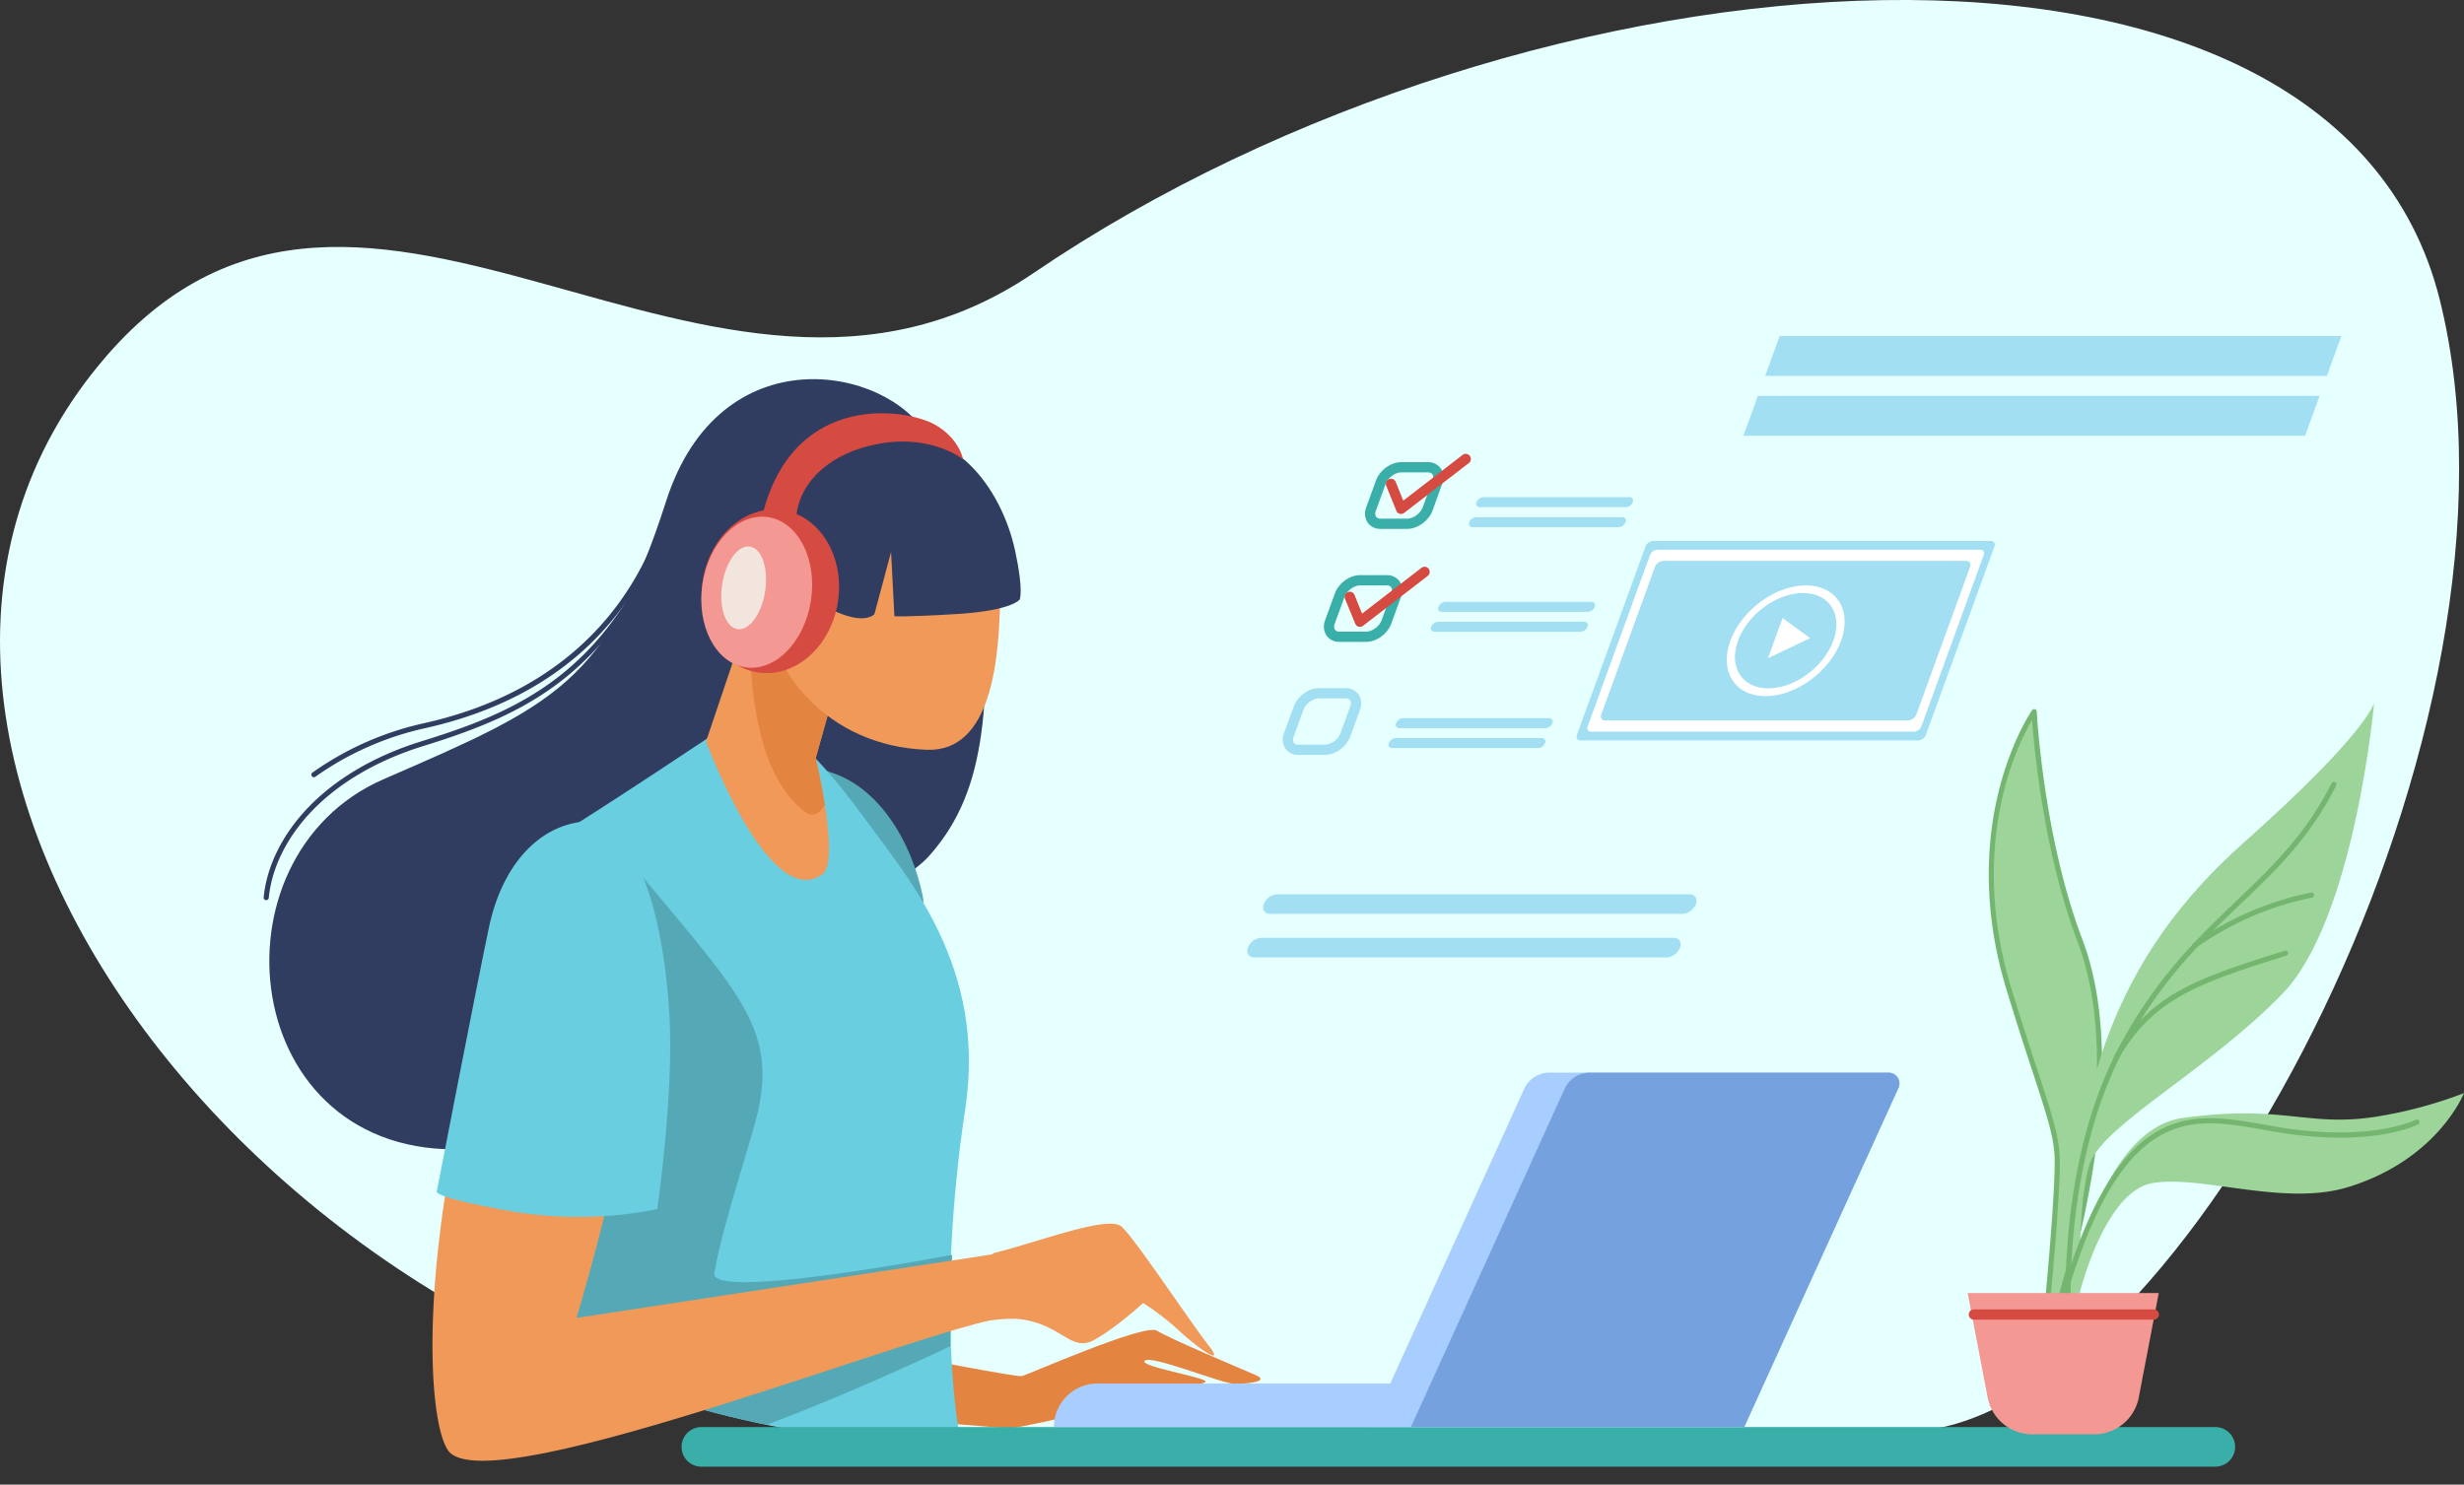<svg xmlns="http://www.w3.org/2000/svg" xmlns:xlink="http://www.w3.org/1999/xlink" viewBox="0 0 1154.19 695.56"><rect x="0" y="0" width="1154.19" height="695.56" fill="#333333" stroke="none"/><defs><style>.cls-1{fill:none}.cls-2{fill:#e6ffff}.cls-3{fill:#303c60}.cls-4{fill:#e38540}.cls-5{fill:#55a9b7}.cls-6{clip-path:url(#clip-path)}.cls-7{fill:#69cfe0}.cls-8{fill:#3aafa9}.cls-9{fill:#f09959}.cls-10{fill:#a8ceff}.cls-11{fill:#75a1de}.cls-12{fill:#d54a41}.cls-13{fill:#f39892}.cls-14{fill:#f2e5de}.cls-15{fill:#a2dff2}.cls-16{fill:#fff}.cls-17{fill:#9cd499}.cls-18{fill:#74b570}</style><clipPath id="clip-path" transform="translate(-0.96)"><path d="M423.55,675.86C129.3,658.74-106.67,347.44,49.9,166.77,171.34,26.66,333.25,230.6,484.26,127.85,716.59-30.23,1093-59,1142.81,140.31S1027.61,651,904.61,669.64,423.55,675.86,423.55,675.86Z" class="cls-1"/></clipPath></defs><title>Asset 4</title><g id="Layer_2" data-name="Layer 2"><g id="Слой_1" data-name="Слой 1"><path d="M424.51,675.86C130.26,658.74-105.71,347.44,50.86,166.77,172.3,26.66,334.21,230.6,485.22,127.85,717.55-30.23,1094-59,1143.77,140.31S1028.57,651,905.57,669.64,424.51,675.86,424.51,675.86Z" class="cls-2" transform="translate(-0.96)"/><path d="M461.69,254c3.11,74.73,2.33,115.2-24.91,146.34s-103.53,23.35-103.53,23.35-7.53,110-114.17,114.69-122-137-38.4-173.33C260.21,330.43,285.51,320.38,313,234.76c25.13-78.23,103.53-63.32,122.21-30.62S461.69,254,461.69,254Z" class="cls-3" transform="translate(-0.96)"/><path d="M426.66,635.39s50.34,9.86,52.93,9.34,57.61-24.91,63.32-21.28,38.92,17.64,46.18,20.76-4.15,4.15-9.86,4.15-38.4-13.49-42-10.9,28.54,7.79,28.54,9.86-86.15,21.8-91.34,21.8-45.15-3.63-45.15-3.63Z" class="cls-4" transform="translate(-0.96)"/><path d="M384.88,360.47c27.12,5.32,43.08,34,48.27,59.15S384.88,360.47,384.88,360.47Z" class="cls-5" transform="translate(-0.96)"/><g class="cls-6"><path d="M339.48,341.14s-52.16,35-80.18,52.16,10.12,201.61,19.46,270.11S450,669.64,450,669.64,439.11,612,453.13,519.4c10-66.35-26.73-107.94-47.75-136.74C352.34,310,339.48,341.14,339.48,341.14Z" class="cls-7" transform="translate(-0.96)"/><path d="M288.1,394.07c59.94,73.18,80.2,86.86,65.39,136.23-11.68,38.92-15.57,52.93-17.91,66.16S446.9,587.9,446.9,587.9l-.78,42.82S356.6,673.53,313,682.09s-70.84-1.55-70.84-1.55Z" class="cls-5" transform="translate(-0.96)"/></g><path d="M1038.67,687.15H329.49a9.27,9.27,0,0,1,0-18.54h709.18a9.27,9.27,0,0,1,0,18.54Z" class="cls-8" transform="translate(-0.96)"/><path d="M358.68,267.45l-27,79.92s29.58,80.18,54.49,62.27c8.51-6.11-3.11-54.49-3.11-54.49l18.16-64.87Z" class="cls-9" transform="translate(-0.96)"/><path d="M272.53,391c-37.26,4.14-40.48,54.49-57.6,138.56S203,669.08,211,679.76c19.46,25.68,238.19-63.83,265.44-63.06,18.8.54,3.11-31.13,3.11-31.13L271,617.48s29.58-97.3,29.58-147.12S286.54,389.4,272.53,391Z" class="cls-9" transform="translate(-0.96)"/><path d="M466.36,587.12c21.8-5.45,53.71-17.9,59.94-12.45s31.91,44.37,40.48,55.27-3.9,2.33-13.24-6.23a119.08,119.08,0,0,0-17.12-13.23s-11.68,10.89-22.58,17.12-14.79-6.23-33.47-9.34S415,631.49,415,631.49Z" class="cls-9" transform="translate(-0.96)"/><path d="M276.68,384.73c-22.83,1-40.48,20.24-46.7,49.82s-24.39,123.51-24.39,123.51-3.64,2.6,34.25,9.34,69-1,69-1,7.78-53.46,5.71-90.3-10.38-71.62-23.88-83.55S276.68,384.73,276.68,384.73Z" class="cls-7" transform="translate(-0.96)"/><path d="M383.07,355.15l18.16-64.87-42.55-22.83-6.5,19.25c-1.42,64.45,15.09,86,26.22,93.88,3.47,2.46,6.46.56,9-3.46C385.54,365.44,383.07,355.15,383.07,355.15Z" class="cls-4" transform="translate(-0.96)"/><path d="M469.47,275c0,34.72-4.14,77.29-34.25,76.29-46.7-1.56-76.13-37.86-76.13-72.58s24.42-62.87,54.54-62.87S469.47,240.26,469.47,275Z" class="cls-9" transform="translate(-0.96)"/><path d="M818,668.58H642.94l72-158.44a13,13,0,0,1,11.79-7.59h158.9a5.06,5.06,0,0,1,4.6,7.15Z" class="cls-10" transform="translate(-0.96)"/><path d="M817.65,668.58h-323A20.38,20.38,0,0,1,515,648.21H817.65Z" class="cls-10" transform="translate(-0.96)"/><path d="M885.65,502.55h-140a13,13,0,0,0-11.79,7.59l-72,158.44H818L890.25,509.7A5.06,5.06,0,0,0,885.65,502.55Z" class="cls-11" transform="translate(-0.96)"/><path d="M418.1,203.75c33.08-2.34,52.67,27.89,58.38,54.36,4.12,19.09,2.08,22.83,2.08,22.83s-3.64,5.19-29.59,6.75-29.06,1-29.06,1l-1.55-30.1-7.79,29.06s-4.15,5.71-20.24-2.08S367,251.88,367,251.88s-3.63-17.12,8.82-28.54S418.1,203.75,418.1,203.75Z" class="cls-3" transform="translate(-0.96)"/><path d="M393.48,281.84c-3.17,21-19.93,35.88-37.44,33.23s-29.12-21.81-25.94-42.81S350,236.38,367.54,239,396.66,260.84,393.48,281.84Z" class="cls-12" transform="translate(-0.96)"/><path d="M380.84,281.28c-2.94,19.44-16.7,33.49-30.74,31.37s-23-19.61-20.1-39,16.7-33.49,30.74-31.37S383.78,261.83,380.84,281.28Z" class="cls-13" transform="translate(-0.96)"/><path d="M359.39,276.93c-1.62,10.69-7.44,18.67-13,17.82s-8.77-10.18-7.16-20.86,7.44-18.66,13-17.82S361,266.25,359.39,276.93Z" class="cls-14" transform="translate(-0.96)"/><path d="M358.55,239.56c15.18-56.44,67.58-48.21,80.82-40.35,11.16,6.61,12.72,16,12.72,16s-14.4-11.68-38.92-7.4c-23.27,4.06-37.11,17.77-39.05,32.95C373.12,248.46,358.55,239.56,358.55,239.56Z" class="cls-12" transform="translate(-0.96)"/><path d="M125.67,421.74h-.12a1.19,1.19,0,0,1-1.08-1.3c1.37-14.28,8.5-28.95,20.09-41.31,13.1-14,31.75-25,53.93-31.86C247.9,332,291,312.54,318.1,229.2a1.2,1.2,0,0,1,1.51-.78,1.21,1.21,0,0,1,.77,1.52c-12.45,38.3-29.4,66.19-51.81,85.26-19.76,16.81-42,25.89-69.38,34.35-21.77,6.74-40.06,17.53-52.88,31.21-11.23,12-18.13,26.15-19.45,39.89A1.19,1.19,0,0,1,125.67,421.74Z" class="cls-3" transform="translate(-0.96)"/><path d="M148,364.14a1.2,1.2,0,0,1-.73-2.15,144.15,144.15,0,0,1,51.85-23.06c58.61-12.91,98-48.16,113.8-101.92a1.2,1.2,0,0,1,2.3.68c-9.78,33.21-28.19,59.42-54.7,77.9-17.07,11.9-37.55,20.54-60.88,25.68a141.5,141.5,0,0,0-50.9,22.62A1.27,1.27,0,0,1,148,364.14Z" class="cls-3" transform="translate(-0.96)"/><path d="M899.44,346.91H741.36c-1.49,0-2.25-1.21-1.71-2.69l32.07-88.1a4.24,4.24,0,0,1,3.66-2.68H933.46a1.82,1.82,0,0,1,1.71,2.68l-32.07,88.1A4.25,4.25,0,0,1,899.44,346.91Z" class="cls-15" transform="translate(-0.96)"/><path d="M897.53,342.79H746.26a1.7,1.7,0,0,1-1.59-2.51l29.2-80.22a4,4,0,0,1,3.41-2.51H928.56a1.7,1.7,0,0,1,1.59,2.51L901,340.28A4,4,0,0,1,897.53,342.79Z" class="cls-16" transform="translate(-0.96)"/><path d="M894.81,337.56h-142c-1.55,0-2.35-1.26-1.79-2.81l25.17-69.15a4.46,4.46,0,0,1,3.84-2.82H922c1.55,0,2.35,1.26,1.79,2.82l-25.17,69.15A4.47,4.47,0,0,1,894.81,337.56Z" class="cls-15" transform="translate(-0.96)"/><ellipse cx="837.41" cy="300.17" class="cls-16" rx="31.1" ry="21.65" transform="translate(1.17 606.22) rotate(-39.84)"/><path d="M859.75,300.17c-4.49,12.34-18.13,22.34-30.47,22.34s-18.7-10-14.21-22.34,18.13-22.34,30.47-22.34S864.24,287.83,859.75,300.17Z" class="cls-15" transform="translate(-0.96)"/><polygon points="847.9 298.98 838.01 303.69 828.13 308.41 831.56 298.98 835 289.55 841.45 294.26 847.9 298.98" class="cls-16"/><path d="M660.14,247.79H647.68a7.21,7.21,0,0,1-6.07-2.92,7.89,7.89,0,0,1-.64-7.3l4.53-12.46c1.76-4.81,6.94-8.58,11.82-8.58h12.45a7.21,7.21,0,0,1,6.07,2.92,7.89,7.89,0,0,1,.64,7.3L672,239.21C670.2,244,665,247.79,660.14,247.79Zm-2.82-26.46c-2.84,0-6.25,2.53-7.31,5.42l-4.53,12.46a3.23,3.23,0,0,0,.06,2.91,2.56,2.56,0,0,0,2.14.87h12.46c2.88,0,6.23-2.48,7.3-5.42L672,225.11a3.23,3.23,0,0,0-.06-2.91,2.54,2.54,0,0,0-2.14-.87Z" class="cls-8" transform="translate(-0.96)"/><path d="M640.87,300.73H628.42a7.25,7.25,0,0,1-6.08-2.93,7.91,7.91,0,0,1-.64-7.3l4.54-12.45c1.75-4.82,6.94-8.59,11.81-8.59H650.5a7.27,7.27,0,0,1,6.08,2.92,7.91,7.91,0,0,1,.63,7.31l-4.53,12.45C650.93,297,645.74,300.73,640.87,300.73Zm-2.82-26.47c-2.84,0-6.25,2.54-7.3,5.43l-4.54,12.45a3.26,3.26,0,0,0,.07,2.91,2.54,2.54,0,0,0,2.14.88h12.45c2.89,0,6.23-2.49,7.3-5.43l4.53-12.45a3.23,3.23,0,0,0-.06-2.91,2.51,2.51,0,0,0-2.14-.88Z" class="cls-8" transform="translate(-0.96)"/><path d="M621.6,353.66H609.15a7.24,7.24,0,0,1-6.07-2.92,7.9,7.9,0,0,1-.64-7.31L607,331c1.75-4.82,6.94-8.59,11.81-8.59h12.46a7.23,7.23,0,0,1,6.07,2.93,7.89,7.89,0,0,1,.64,7.3l-4.53,12.45C631.66,349.89,626.48,353.66,621.6,353.66Zm-2.82-26.47c-2.88,0-6.23,2.49-7.3,5.43L607,345.07A3.23,3.23,0,0,0,607,348a2.53,2.53,0,0,0,2.14.88H621.6c2.89,0,6.23-2.48,7.3-5.43L633.44,331a3.23,3.23,0,0,0-.06-2.91,2.57,2.57,0,0,0-2.14-.88Z" class="cls-15" transform="translate(-0.96)"/><path d="M762.61,237.61h-68.5a1.59,1.59,0,0,1-1.49-2.34,3.71,3.71,0,0,1,3.19-2.33h68.5a1.58,1.58,0,0,1,1.48,2.33A3.69,3.69,0,0,1,762.61,237.61Z" class="cls-15" transform="translate(-0.96)"/><path d="M759.21,247h-68.5a1.58,1.58,0,0,1-1.49-2.33,3.71,3.71,0,0,1,3.19-2.34h68.5a1.58,1.58,0,0,1,1.48,2.34A3.7,3.7,0,0,1,759.21,247Z" class="cls-15" transform="translate(-0.96)"/><path d="M744.76,286.65h-68.5a1.58,1.58,0,0,1-1.49-2.33A3.71,3.71,0,0,1,678,282h68.5a1.58,1.58,0,0,1,1.48,2.34A3.7,3.7,0,0,1,744.76,286.65Z" class="cls-15" transform="translate(-0.96)"/><path d="M741.36,296h-68.5a1.58,1.58,0,0,1-1.49-2.33,3.71,3.71,0,0,1,3.19-2.34h68.5a1.58,1.58,0,0,1,1.48,2.34A3.7,3.7,0,0,1,741.36,296Z" class="cls-15" transform="translate(-0.96)"/><path d="M724.93,341.14H656.42a1.58,1.58,0,0,1-1.48-2.33,3.7,3.7,0,0,1,3.18-2.34h68.51a1.58,1.58,0,0,1,1.48,2.34A3.71,3.71,0,0,1,724.93,341.14Z" class="cls-15" transform="translate(-0.96)"/><path d="M721.53,350.48H653a1.58,1.58,0,0,1-1.48-2.33,3.71,3.71,0,0,1,3.19-2.34h68.5a1.58,1.58,0,0,1,1.48,2.34A3.71,3.71,0,0,1,721.53,350.48Z" class="cls-15" transform="translate(-0.96)"/><path d="M657.24,240.79a2.28,2.28,0,0,1-.63-.09,2.37,2.37,0,0,1-1.6-1.42l-4.7-11.67a2.4,2.4,0,0,1,4.45-1.8l3.52,8.74,27.79-21.42a2.4,2.4,0,0,1,2.93,3.81l-30.3,23.35A2.37,2.37,0,0,1,657.24,240.79Z" class="cls-12" transform="translate(-0.96)"/><path d="M638,293.72a2.72,2.72,0,0,1-.63-.08,2.42,2.42,0,0,1-1.59-1.42L631,280.54a2.4,2.4,0,0,1,4.46-1.79l3.52,8.74,27.78-21.42a2.4,2.4,0,1,1,2.93,3.8l-30.29,23.35A2.4,2.4,0,0,1,638,293.72Z" class="cls-12" transform="translate(-0.96)"/><polygon points="1089.95 176.11 826.85 176.11 833.64 157.43 1096.75 157.43 1089.95 176.11" class="cls-15"/><polygon points="1079.75 204.14 816.64 204.14 823.45 185.46 1086.55 185.46 1079.75 204.14" class="cls-15"/><path d="M789.08,428.16H595.87c-2.53,0-3.84-2.06-2.92-4.59a7.3,7.3,0,0,1,6.26-4.59H792.42c2.53,0,3.84,2.07,2.92,4.59A7.28,7.28,0,0,1,789.08,428.16Z" class="cls-15" transform="translate(-0.96)"/><path d="M781.65,448.56H588.44c-2.52,0-3.83-2.06-2.92-4.59a7.3,7.3,0,0,1,6.27-4.59H785c2.52,0,3.83,2.07,2.92,4.59A7.28,7.28,0,0,1,781.65,448.56Z" class="cls-15" transform="translate(-0.96)"/><path d="M962.52,621.06c0-3.24,39.05-111.16,12.65-180.63-18.48-48.64-21.4-107-21.4-107s-36,51.56-11.68,130.36c15,48.5,21.08,61.94,22.38,76.21s-5.84,85.61-5.84,85.61Z" class="cls-17" transform="translate(-0.96)"/><path d="M958.63,626.8a1.1,1.1,0,0,1-.47-.1,1.2,1.2,0,0,1-.72-1.22c.07-.71,7.11-71.39,5.83-85.38-.84-9.31-3.72-18.11-10-37.39C950,492.83,946,480.54,941,464.14c-12.65-41-8.78-74.49-3.3-95.39,6-22.69,14.76-35.48,15.14-36a1.19,1.19,0,0,1,1.31-.46,1.21,1.21,0,0,1,.87,1.09c0,.58,3.12,58.75,21.32,106.65,9.88,26,11.86,60.23,5.89,101.82-4.76,33.2-13.24,61.58-16.87,73.7-.83,2.76-1.54,5.14-1.59,5.58a1.09,1.09,0,0,1-.28.73l-3.9,4.54A1.19,1.19,0,0,1,958.63,626.8Zm-5.81-289.57a131.37,131.37,0,0,0-12.88,32.24c-5.37,20.57-9.16,53.58,3.3,94,5.06,16.38,9.07,28.66,12.3,38.53,6.35,19.46,9.25,28.34,10.13,37.92,1.13,12.48-4,67-5.47,82l1.19-1.39c.14-.71.55-2.13,1.62-5.7,22.55-75.38,26.26-133.92,11-174C958.39,399.65,953.83,351,952.82,337.23Z" class="cls-18" transform="translate(-0.96)"/><path d="M971,632.09c-5.84-120,22.7-185.49,81.07-237.38s61-65.51,61-65.51-9.08,101.18-42.8,136.2-83,61-90.15,79.13-4.54,79.12-4.54,79.12l-4.54,11Z" class="cls-17" transform="translate(-0.96)"/><path d="M963.82,642.46c-.65-1.94,12.32-112.2,59.67-118.69s58.37,4.54,90.8-.64a203.11,203.11,0,0,0,40.86-11s-12.28,31.26-54.48,44.1c-29.83,9.08-68.75-5.83-91.45-1.94s-34.37,52.53-34.37,52.53L971,632.09Z" class="cls-17" transform="translate(-0.96)"/><path d="M970.31,626.15a1.21,1.21,0,0,1-1.2-1.09c-.07-.77-6.79-78.23,26.09-137.54,17-30.63,35.53-48.39,53.46-65.55,16.71-16,32.49-31.11,44.45-55a1.2,1.2,0,0,1,2.15,1.08c-12.15,24.3-28.08,39.55-44.94,55.69-17.8,17-36.21,34.67-53,65-32.51,58.64-25.87,135.38-25.8,136.15a1.21,1.21,0,0,1-1.08,1.31Z" class="cls-18" transform="translate(-0.96)"/><path d="M967.07,610.59a1.27,1.27,0,0,1-.34-.05,1.21,1.21,0,0,1-.82-1.49c12.42-42.79,26.67-67.76,44.84-78.57,16.25-9.67,33-6.7,50.83-3.56,4.35.77,8.85,1.57,13.3,2.15,38.64,5.07,57.48-4.32,57.67-4.42a1.2,1.2,0,0,1,1.1,2.14c-.78.4-19.6,9.84-59.08,4.66-4.51-.59-9-1.39-13.41-2.16-17.33-3.07-33.7-6-49.18,3.25-17.62,10.49-31.53,35-43.76,77.18A1.22,1.22,0,0,1,967.07,610.59Z" class="cls-18" transform="translate(-0.96)"/><path d="M1029,444.23a1.2,1.2,0,0,1-.73-2.15,145.29,145.29,0,0,1,55.31-23.9,1.2,1.2,0,0,1,.45,2.35A142.6,142.6,0,0,0,1029.74,444,1.2,1.2,0,0,1,1029,444.23Z" class="cls-18" transform="translate(-0.96)"/><path d="M992.36,496.44a1.22,1.22,0,0,1-.61-.17,1.19,1.19,0,0,1-.42-1.64c16.89-28.48,36.67-35.66,79.8-49.18a1.2,1.2,0,1,1,.71,2.29c-42.52,13.33-62,20.39-78.45,48.11A1.19,1.19,0,0,1,992.36,496.44Z" class="cls-18" transform="translate(-0.96)"/><path d="M981.87,672h-29A21.3,21.3,0,0,1,932,654.66l-9.34-48.84h89.5l-9.34,48.84A21.3,21.3,0,0,1,981.87,672Z" class="cls-13" transform="translate(-0.96)"/><path d="M1009.87,618.27H925.56a2.4,2.4,0,1,1,0-4.8h84.31a2.4,2.4,0,0,1,0,4.8Z" class="cls-12" transform="translate(-0.96)"/></g></g></svg>